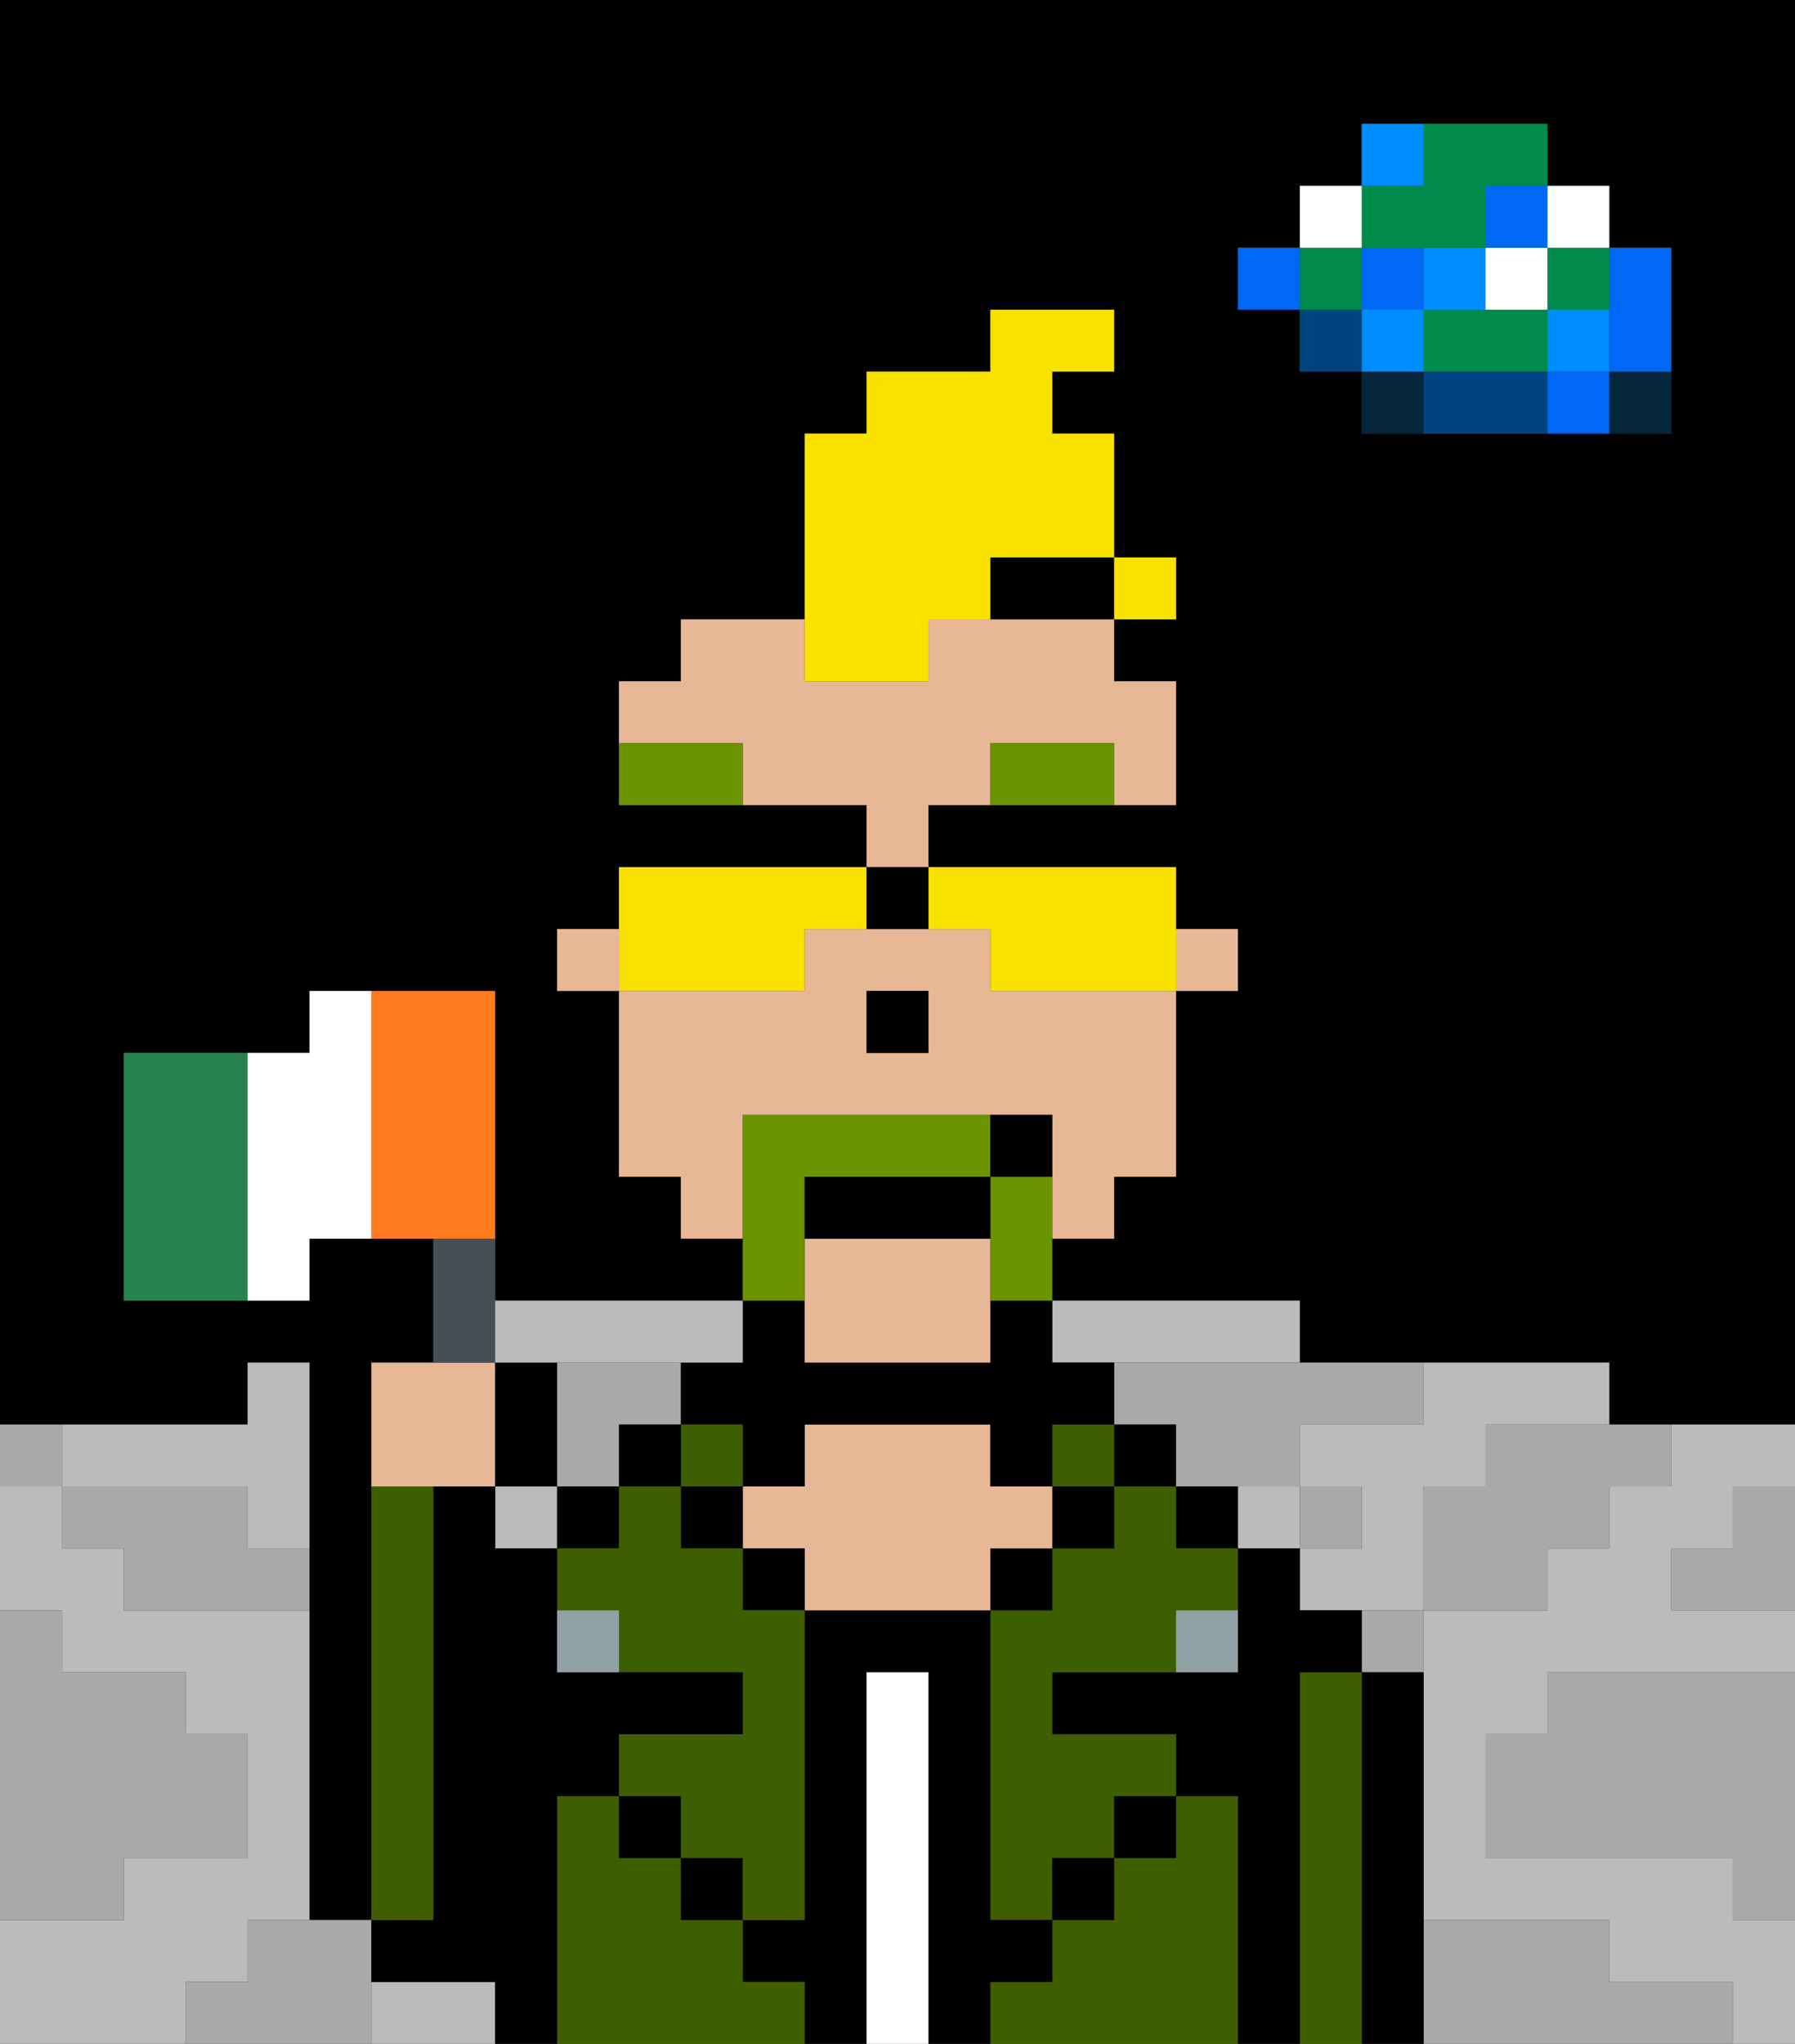 <svg xmlns="http://www.w3.org/2000/svg" viewBox="0 0 29 33"><rect x="0" y="0" width="29" height="33" fill="#333333" stroke="none"/><defs><style>polygon,rect,path{shape-rendering:crispedges;}polygon,rect,path{shape-rendering:crispedges;}.lb56-1{fill:#a9a9a9;}.lb56-2{fill:#000000;}.lb56-3{fill:#bbbbbb;}.lb56-4{fill:#04263a;}.lb56-5{fill:#0068f5;}.lb56-6{fill:#008dff;}.lb56-7{fill:#008b4c;}.lb56-8{fill:#ffffff;}.lb56-9{fill:#004480;}.lb56-10{fill:#3e5e00;}.lb56-11{fill:#ffffff;}.lb56-12{fill:#e8b795;}.lb56-13{fill:#90a2a3;}.lb56-14{fill:#6c9302;}.lb56-15{fill:#6c9302;}.lb56-16{fill:#f9e100;}.lb56-17{fill:#f9e100;}.lb56-18{fill:#455054;}.lb56-19{fill:#29834f;}.lb56-20{fill:#ff791f;}</style></defs><path class="lb56-1" d="M28,25H27v1h2V24H28Z"/><path class="lb56-2" d="M0,0V23H4V22H5v9H6V22H7V20H5v1H2V17H5V16H8v5h4V20H11V19H10V16H9V15h1V14h4V13H10V11h1V10h2V7h1V6h2V5h2V6H17V7h1V9h1v1H18v1h1v2H15v1h4v1h1v1H19v3H18v1H17v1h4v1h5v1h3V0H0ZM27,5V7H22V6H21V5H20V4h1V3h1V2h3V3h1V4h1Z"/><path class="lb56-1" d="M27,32H26V31H23v2h5V32Z"/><path class="lb56-1" d="M25,27v1H24v2h4v1h1V27H25Z"/><path class="lb56-3" d="M4,32V31H5V26H2V25H1V24H0v2H1v1H3v1H4v2H2v1H0v2H3V32Z"/><path class="lb56-3" d="M22,23H21v1h1v1H21v1h2V24h1V23h2V22H23v1Z"/><rect class="lb56-3" x="20" y="24" width="1" height="1"/><path class="lb56-3" d="M2,24H4v1H5V22H4v1H1v1Z"/><path class="lb56-3" d="M7,32H6v1H8V32Z"/><rect class="lb56-3" x="8" y="24" width="1" height="1"/><path class="lb56-3" d="M27,24H26v1H25v1H23v5h3v1h2v1h1V31H28V30H24V28h1V27h4V26H27V25h1V24h1V23H27Z"/><path class="lb56-3" d="M18,22h3V21H17v1Z"/><path class="lb56-4" d="M26,7h1V6H26Z"/><path class="lb56-5" d="M26,5V6h1V4H26Z"/><path class="lb56-5" d="M25,6V7h1V6Z"/><rect class="lb56-6" x="25" y="5" width="1" height="1"/><rect class="lb56-7" x="25" y="4" width="1" height="1"/><rect class="lb56-8" x="25" y="3" width="1" height="1"/><path class="lb56-1" d="M24,24H23v2h2V25h1V24h1V23H24Z"/><path class="lb56-7" d="M24,5H23V6h2V5Z"/><rect class="lb56-8" x="24" y="4" width="1" height="1"/><rect class="lb56-5" x="24" y="3" width="1" height="1"/><path class="lb56-9" d="M24,6H23V7h2V6Z"/><rect class="lb56-6" x="23" y="4" width="1" height="1"/><path class="lb56-1" d="M22,27h1V26H22Z"/><path class="lb56-4" d="M22,6V7h1V6Z"/><rect class="lb56-6" x="22" y="5" width="1" height="1"/><rect class="lb56-5" x="22" y="4" width="1" height="1"/><path class="lb56-7" d="M23,4h1V3h1V2H23V3H22V4Z"/><path class="lb56-6" d="M23,2H22V3h1Z"/><rect class="lb56-1" x="21" y="24" width="1" height="1"/><rect class="lb56-9" x="21" y="5" width="1" height="1"/><rect class="lb56-7" x="21" y="4" width="1" height="1"/><rect class="lb56-8" x="21" y="3" width="1" height="1"/><rect class="lb56-5" x="20" y="4" width="1" height="1"/><path class="lb56-1" d="M18,22v1h1v1h2V23h2V22H18Z"/><path class="lb56-1" d="M10,24V23h1V22H9v2Z"/><path class="lb56-1" d="M6,31H4v1H3v1H6V31Z"/><path class="lb56-1" d="M2,30H4V28H3V27H1V26H0v5H2Z"/><path class="lb56-1" d="M4,24H1v1H2v1H5V25H4Z"/><path class="lb56-1" d="M1,23H0v1H1Z"/><path class="lb56-2" d="M23,27H22v6h1V27Z"/><path class="lb56-10" d="M22,27H21v6h1V27Z"/><path class="lb56-2" d="M21,27h1V26H21V25H20v2H17v1h2v1h1v4h1V27Z"/><path class="lb56-2" d="M19,24v1h1V24Z"/><path class="lb56-10" d="M20,29H19v1H18v1H17v1H16v1h4V29Z"/><rect class="lb56-2" x="18" y="23" width="1" height="1"/><path class="lb56-10" d="M19,24H18v1H17v1H16v5h1V30h1V29h1V28H17V27h2V26h1V25H19Z"/><rect class="lb56-2" x="18" y="29" width="1" height="1"/><rect class="lb56-10" x="17" y="23" width="1" height="1"/><rect class="lb56-2" x="17" y="24" width="1" height="1"/><rect class="lb56-2" x="17" y="30" width="1" height="1"/><rect class="lb56-2" x="16" y="25" width="1" height="1"/><path class="lb56-2" d="M17,32V31H16V26H13v5H12v1h1v1h1V27h1v6h1V32Z"/><path class="lb56-11" d="M15,27H14v6h1V27Z"/><path class="lb56-12" d="M17,25V24H16V23H13v1H12v1h1v1h3V25Z"/><rect class="lb56-2" x="12" y="25" width="1" height="1"/><path class="lb56-10" d="M12,32V31H11V30H10V29H9v4h4V32Z"/><path class="lb56-2" d="M11,22v1h1v1h1V23h3v1h1V23h1V22H17V21H16v1H13V21H12v1Z"/><rect class="lb56-10" x="11" y="23" width="1" height="1"/><rect class="lb56-2" x="11" y="24" width="1" height="1"/><rect class="lb56-2" x="11" y="30" width="1" height="1"/><rect class="lb56-2" x="10" y="23" width="1" height="1"/><rect class="lb56-2" x="10" y="29" width="1" height="1"/><rect class="lb56-2" x="9" y="24" width="1" height="1"/><path class="lb56-10" d="M12,25H11V24H10v1H9v1h1v1h2v1H10v1h1v1h1v1h1V26H12Z"/><path class="lb56-2" d="M9,29h1V28h2V27H9V25H8V24H7v7H6v1H8v1H9V29Z"/><path class="lb56-10" d="M7,24H6v7H7Z"/><path class="lb56-13" d="M9,26v1h1V26Z"/><path class="lb56-13" d="M19,27h1V26H19Z"/><rect class="lb56-12" x="19" y="15" width="1" height="1"/><path class="lb56-12" d="M15,13h1V12h2v1h1V11H18V10H15v1H13V10H11v1H10v1h2v1h2v1h1Z"/><path class="lb56-12" d="M13,20v2h3V20Z"/><rect class="lb56-12" x="9" y="15" width="1" height="1"/><path class="lb56-12" d="M16,18h1v2h1V19h1V16H16V15H13v1H10v3h1v1h1V18Zm-2-2h1v1H14Z"/><path class="lb56-2" d="M16,10h2V9H16Z"/><rect class="lb56-2" x="14" y="16" width="1" height="1"/><path class="lb56-14" d="M16,19v2h1V19Z"/><path class="lb56-14" d="M13,20V19h3V18H12v3h1Z"/><path class="lb56-15" d="M16,12v1h2V12Z"/><path class="lb56-15" d="M10,12v1h2V12Z"/><path class="lb56-2" d="M16,19H13v1h3Z"/><path class="lb56-2" d="M17,18H16v1h1Z"/><path class="lb56-16" d="M14,11h1V10h1V9h2V7H17V6h1V5H16V6H14V7H13v4Z"/><rect class="lb56-16" x="18" y="9" width="1" height="1"/><path class="lb56-17" d="M13,16V15h1V14H10v2h3Z"/><path class="lb56-17" d="M16,15v1h3V14H15v1Z"/><path class="lb56-2" d="M15,15V14H14v1Z"/><path class="lb56-12" d="M8,24V22H6v2H8Z"/><path class="lb56-18" d="M8,21V20H7v2H8Z"/><path class="lb56-2" d="M9,22H8v2H9Z"/><path class="lb56-19" d="M4,17H2v4H4V17Z"/><path class="lb56-20" d="M8,16H6v4H8Z"/><path class="lb56-8" d="M6,16H5v1H4v4H5V20H6V16Z"/><path class="lb56-3" d="M9,22h3V21H8v1Z"/></svg>